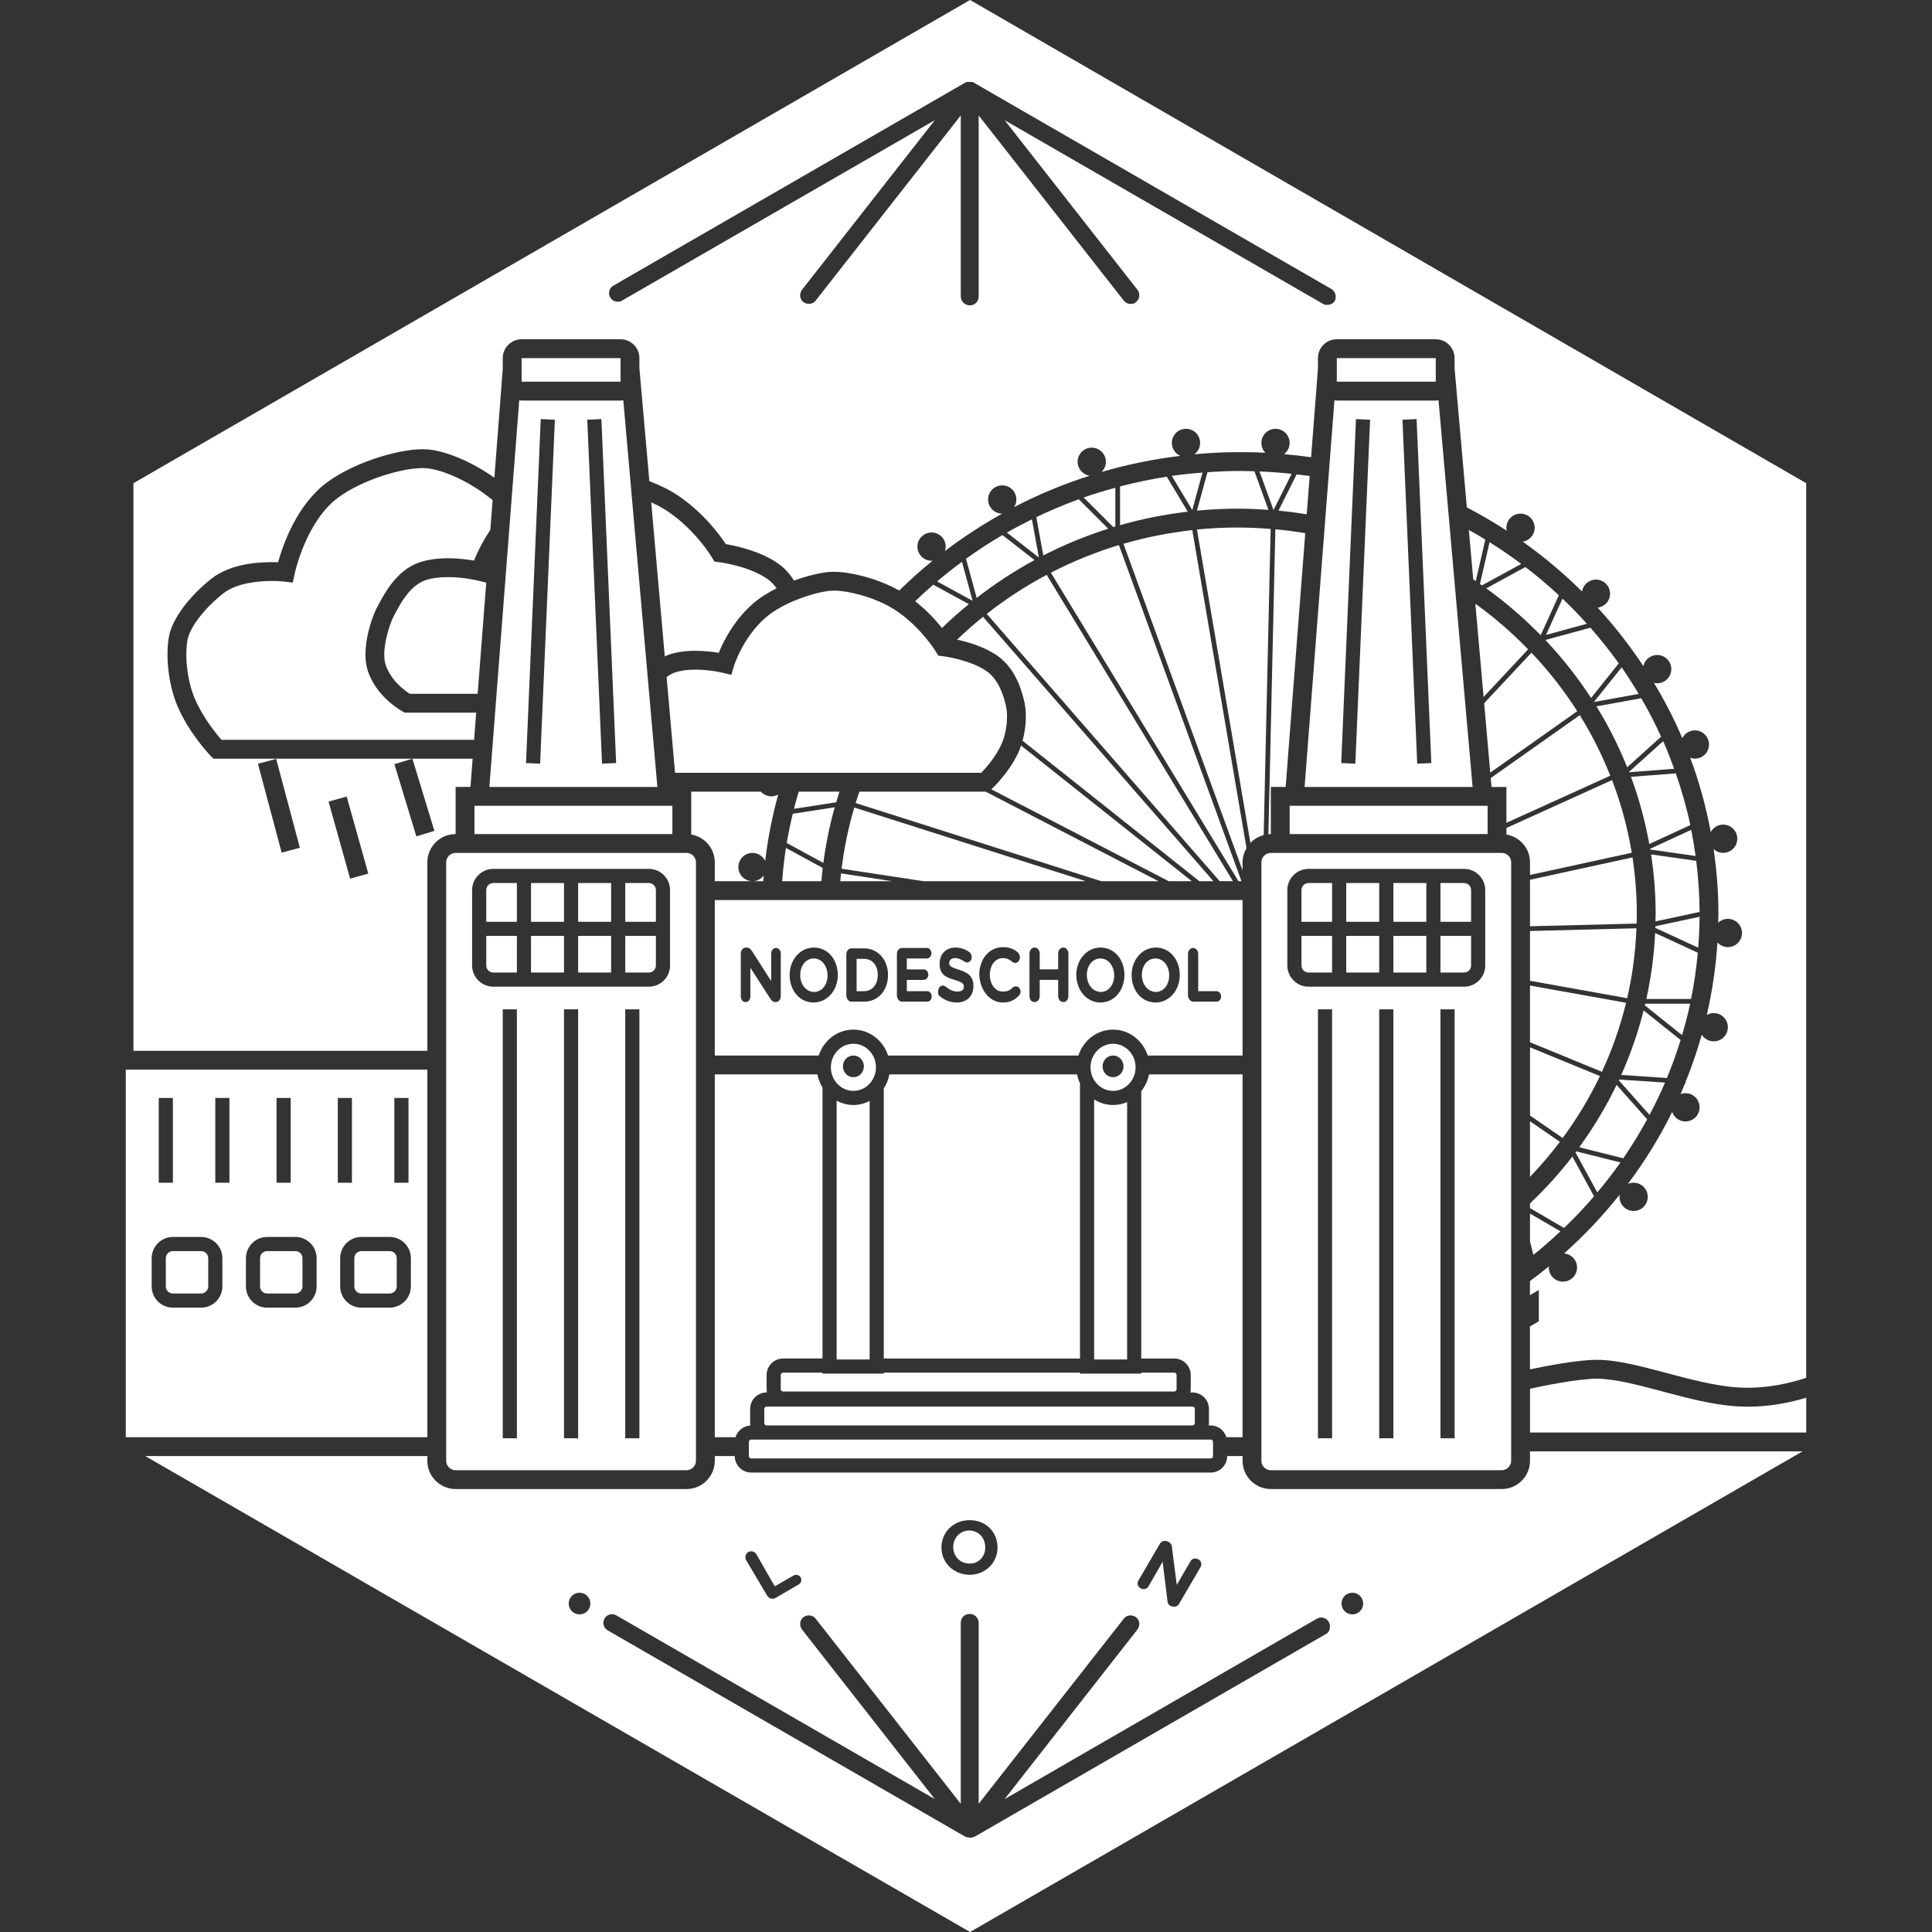 <?xml version="1.0" encoding="utf-8"?>
<!-- Generator: Adobe Illustrator 17.0.0, SVG Export Plug-In . SVG Version: 6.00 Build 0)  -->
<!DOCTYPE svg PUBLIC "-//W3C//DTD SVG 1.1//EN" "http://www.w3.org/Graphics/SVG/1.1/DTD/svg11.dtd">
<svg version="1.1" id="Layer_1" xmlns="http://www.w3.org/2000/svg" xmlns:xlink="http://www.w3.org/1999/xlink" x="0px" y="0px"
	 width="200px" height="200px" viewBox="0 0 200 200" enable-background="new 0 0 200 200" xml:space="preserve">
<rect x="0" y="0" width="200" height="200" fill="#333333" stroke="none"/>
<g>
	<g>
		<path fill="#FFFFFF" d="M165.016,123.843l-2.243-4.113c-1.332,1.725-2.803,3.342-4.387,4.848v0.485l3.526,2.058
			C163,126.076,164.036,124.983,165.016,123.843z"/>
		<path fill="#FFFFFF" d="M166.696,80.3c-0.868-2.186-1.923-4.283-3.156-6.265l-9.219,6.508l0.081,0.921h1.544v3.71L166.696,80.3z"
			/>
		<path fill="#FFFFFF" d="M161.536,127.466l-3.151-1.838v2.877l0.35,1.401C159.704,129.13,160.635,128.312,161.536,127.466z"/>
		<path fill="#FFFFFF" d="M165.624,111.394l-7.238-2.975v7.062l3.383,2.326C163.248,115.798,164.542,113.654,165.624,111.394z"/>
		<path fill="#FFFFFF" d="M131.835,52.798l1.874-3.748c-1.098-0.119-2.207-0.201-3.326-0.246L131.835,52.798z"/>
		<path fill="#FFFFFF" d="M158.385,121.829c1.102-1.149,2.135-2.36,3.094-3.628l-3.094-2.127V121.829z"/>
		<path fill="#FFFFFF" d="M132.35,52.86c0.985,0.093,1.958,0.223,2.922,0.379l0.306-3.961c-0.448-0.066-0.902-0.113-1.355-0.167
			L132.35,52.86z"/>
		<path fill="#FFFFFF" d="M153.203,60.455c0.068,0.047,0.137,0.094,0.205,0.142l4.071-2.221c-1.058-0.792-2.152-1.541-3.279-2.246
			L153.203,60.455z"/>
		<path fill="#FFFFFF" d="M128.386,48.754c-1.141,0-2.269,0.053-3.39,0.129l-1.085,3.977c1.391-0.131,2.799-0.203,4.225-0.203
			c1.069,0,2.125,0.051,3.175,0.125l-1.452-3.993C129.368,48.776,128.88,48.754,128.386,48.754z"/>
		<path fill="#FFFFFF" d="M153.858,60.907c2.022,1.456,3.902,3.083,5.633,4.851l1.88-4.135c-1.105-1.028-2.261-2.004-3.464-2.925
			L153.858,60.907z"/>
		<path fill="#FFFFFF" d="M160.042,65.726l4.231-1.154c-0.808-0.897-1.647-1.767-2.524-2.6L160.042,65.726z"/>
		<path fill="#FFFFFF" d="M152.507,59.975c0.089,0.059,0.175,0.122,0.263,0.182l0.991-4.299c-0.561-0.343-1.129-0.673-1.706-0.994
			L152.507,59.975z"/>
		<path fill="#FFFFFF" d="M153.638,72.8l0.633,7.18l9.006-6.357c-1.383-2.164-2.972-4.192-4.743-6.057L153.638,72.8z"/>
		<path fill="#FFFFFF" d="M153.58,72.147l4.612-4.93c-1.675-1.722-3.499-3.307-5.463-4.721L153.58,72.147z"/>
		<path fill="#FFFFFF" d="M127.635,91.219l-19.284-31.712c-2.197,1.166-4.271,2.523-6.203,4.042l24.112,27.669H127.635z"/>
		<path fill="#FFFFFF" d="M94.735,62.239c1.204,0.946,2.136,1.965,2.781,2.77c0.887-0.863,1.817-1.684,2.778-2.47l-3.685-2.01
			C95.969,61.084,95.343,61.652,94.735,62.239z"/>
		<path fill="#FFFFFF" d="M99.078,66.215c1.152,0.253,2.874,0.754,4.194,1.684c2.031,1.431,2.602,4.012,2.789,4.86
			c0.211,0.951,0.2,2.449-0.205,3.921l18.299,14.539h1.456l-23.849-27.367C100.833,64.602,99.937,65.39,99.078,66.215z"/>
		<path fill="#FFFFFF" d="M97.012,60.192l3.67,2.002l-1.101-4.038C98.699,58.806,97.844,59.486,97.012,60.192z"/>
		<path fill="#FFFFFF" d="M108.786,59.285l19.419,31.935h0.313l-12.69-34.796C113.374,57.167,111.021,58.132,108.786,59.285z"/>
		<path fill="#FFFFFF" d="M116.3,56.292L128.63,90.1v-0.832c0-0.537,0.156-1.034,0.409-1.467l-5.613-32.924
			C120.98,55.148,118.599,55.624,116.3,56.292z"/>
		<path fill="#FFFFFF" d="M104.231,55.133l3.312,2.576l-0.718-3.95C105.945,54.192,105.079,54.648,104.231,55.133z"/>
		<path fill="#FFFFFF" d="M132.024,54.792l-0.718,31.574c0.084-0.007,0.165-0.025,0.25-0.025v-4.878h1.535l2.029-26.27
			C134.1,55.024,133.069,54.887,132.024,54.792z"/>
		<path fill="#FFFFFF" d="M168.33,103.809l-9.945-1.785v5.868l7.445,3.06C166.886,108.675,167.727,106.287,168.33,103.809z"/>
		<path fill="#FFFFFF" d="M130.816,86.448l0.72-31.692c-1.123-0.089-2.255-0.147-3.401-0.147c-1.426,0-2.836,0.071-4.225,0.208
			l5.53,32.44C129.809,86.869,130.283,86.588,130.816,86.448z"/>
		<path fill="#FFFFFF" d="M169.403,96.097l-11.018,0.279v5.153l10.059,1.805C168.983,100.991,169.31,98.573,169.403,96.097z"/>
		<path fill="#FFFFFF" d="M115.947,50.356v4.009c2.266-0.647,4.607-1.117,7.01-1.396l-2.174-3.622
			C119.141,49.603,117.528,49.943,115.947,50.356z"/>
		<path fill="#FFFFFF" d="M123.423,52.799l1.058-3.878c-1.069,0.084-2.131,0.192-3.178,0.344L123.423,52.799z"/>
		<path fill="#FFFFFF" d="M169.442,94.621c0-1.991-0.156-3.948-0.447-5.862l-10.609,2.312v4.816l11.031-0.279
			C169.424,95.279,169.442,94.952,169.442,94.621z"/>
		<path fill="#FFFFFF" d="M158.385,89.268v1.305l10.532-2.295c-0.429-2.6-1.116-5.117-2.037-7.525l-10.935,4.957v0.681
			C157.328,86.624,158.385,87.821,158.385,89.268z"/>
		<path fill="#FFFFFF" d="M107.28,53.534L108,57.498c2.142-1.098,4.389-2.025,6.724-2.765l-3.049-3.048
			C110.172,52.23,108.707,52.849,107.28,53.534z"/>
		<path fill="#FFFFFF" d="M115.244,54.562c0.071-0.022,0.143-0.04,0.214-0.061v-4.01c-1.108,0.302-2.204,0.632-3.277,1.009
			L115.244,54.562z"/>
		<path fill="#FFFFFF" d="M100.001,57.842l1.105,4.052c1.875-1.46,3.876-2.772,5.988-3.918l-3.326-2.586
			C102.47,56.15,101.214,56.969,100.001,57.842z"/>
		<path fill="#FFFFFF" d="M174.967,103.903h-4.654c-0.013,0.057-0.027,0.114-0.041,0.171l3.854,3.084
			C174.442,106.087,174.731,105.005,174.967,103.903z"/>
		<path fill="#FFFFFF" d="M173.976,107.664l-3.83-3.064c-0.582,2.307-1.359,4.539-2.318,6.679l4.728,0.315
			C173.089,110.311,173.564,109.001,173.976,107.664z"/>
		<path fill="#FFFFFF" d="M172.361,112.071l-4.754-0.317c-0.012,0.025-0.023,0.049-0.035,0.074l3.186,3.583
			C171.336,114.322,171.874,113.209,172.361,112.071z"/>
		<path fill="#FFFFFF" d="M80.564,82.245c-0.212,0.12-0.454,0.194-0.716,0.194c-0.432,0-0.816-0.19-1.083-0.488h-7.209v4.439
			c1.381,0.234,2.439,1.431,2.439,2.878v1.951h3.902c-0.808,0-1.463-0.655-1.463-1.463c0-0.808,0.655-1.463,1.463-1.463
			c0.58,0,1.076,0.34,1.313,0.829C79.491,86.774,79.944,84.477,80.564,82.245z"/>
		<path fill="#FFFFFF" d="M77.898,91.219h1.114c0.014-0.194,0.029-0.388,0.046-0.581C78.791,90.989,78.373,91.219,77.898,91.219z"/>
		<path fill="#FFFFFF" d="M175.939,94.902l-4.58,0.981c-0.002,0.057-0.002,0.114-0.004,0.171l4.441,2.049
			C175.878,97.046,175.932,95.98,175.939,94.902z"/>
		<path fill="#FFFFFF" d="M100.419,0L13.812,50.023v58.757h30.427V89.268c0-1.614,1.313-2.927,2.927-2.927v-4.878h1.536l0.226-2.926
			H22.087L21.8,78.241c-0.091-0.093-2.232-2.318-3.448-5.199c-1.018-2.411-1.197-5.452-0.849-7.21
			c0.353-1.782,2.078-4.11,4.393-5.931c1.794-1.412,4.377-1.709,6.228-1.709c0.245,0,0.469,0.005,0.666,0.013
			c0.492-1.78,1.929-5.95,5.047-8.257c3.088-2.286,8.074-3.635,10.451-3.425c1.766,0.151,4.431,1.182,6.888,2.935l0.869-11.251
			v-1.135c0-1.076,0.876-1.951,1.951-1.951h10.244c1.076,0,1.951,0.876,1.951,1.951v1.044l1.03,11.693
			c1.045,0.398,2.075,0.89,2.972,1.492c2.628,1.766,4.332,4.098,4.948,5.027c1.047,0.177,3.616,0.724,5.45,2.034
			c0.683,0.488,1.2,1.103,1.612,1.742c1.415-0.521,2.77-0.829,3.668-0.898c1.656-0.127,4.783,0.553,7.215,1.927
			c1.103-1.084,2.258-2.117,3.463-3.096c-0.039,0.003-0.076,0.012-0.115,0.012c-0.808,0-1.463-0.655-1.463-1.463
			c0-0.808,0.655-1.463,1.463-1.463c0.808,0,1.463,0.655,1.463,1.463c0,0.163-0.033,0.316-0.082,0.462
			c1.874-1.425,3.855-2.721,5.932-3.877c-0.807-0.002-1.46-0.656-1.46-1.463c0-0.808,0.655-1.463,1.463-1.463
			c0.808,0,1.463,0.655,1.463,1.463c0,0.291-0.087,0.56-0.234,0.788c2.484-1.293,5.099-2.377,7.814-3.25
			c-0.701-0.109-1.239-0.709-1.239-1.441c0-0.808,0.655-1.463,1.463-1.463c0.808,0,1.463,0.655,1.463,1.463
			c0,0.416-0.175,0.789-0.453,1.055c2.633-0.772,5.359-1.33,8.156-1.669c-0.514-0.227-0.874-0.74-0.874-1.338
			c0-0.808,0.655-1.463,1.463-1.463c0.808,0,1.463,0.655,1.463,1.463c0,0.483-0.237,0.907-0.597,1.174
			c1.562-0.144,3.143-0.224,4.744-0.224c0.875,0,1.744,0.024,2.608,0.067c-0.255-0.263-0.414-0.621-0.414-1.016
			c0-0.808,0.655-1.463,1.463-1.463c0.808,0,1.463,0.655,1.463,1.463c0,0.474-0.229,0.892-0.579,1.159
			c0.941,0.083,1.876,0.186,2.801,0.319l0.706-9.144v-1.115c0-1.076,0.875-1.951,1.95-1.951h10.244c1.076,0,1.951,0.876,1.951,1.951
			v1.049l1.27,14.403c1.419,0.741,2.797,1.545,4.128,2.412c-0.021-0.098-0.032-0.199-0.032-0.303c0-0.808,0.655-1.463,1.463-1.463
			c0.808,0,1.463,0.655,1.463,1.463c0,0.729-0.535,1.329-1.233,1.44c2.189,1.554,4.24,3.278,6.135,5.151
			c0.114-0.695,0.713-1.226,1.439-1.226c0.808,0,1.463,0.655,1.463,1.463c0,0.745-0.559,1.354-1.28,1.445
			c1.736,1.888,3.316,3.911,4.73,6.047c0.144-0.658,0.728-1.15,1.428-1.15c0.808,0,1.463,0.655,1.463,1.463
			c0,0.808-0.655,1.463-1.463,1.463c-0.115,0-0.226-0.017-0.333-0.042c1.104,1.836,2.089,3.745,2.936,5.724
			c0.242-0.475,0.73-0.804,1.3-0.804c0.808,0,1.463,0.655,1.463,1.463c0,0.808-0.655,1.463-1.463,1.463
			c-0.17,0-0.331-0.035-0.482-0.088c0.924,2.476,1.633,5.048,2.125,7.692c0.247-0.459,0.726-0.775,1.284-0.775
			c0.808,0,1.463,0.655,1.463,1.463c0,0.808-0.655,1.463-1.463,1.463c-0.382,0-0.726-0.15-0.987-0.389
			c0.321,2.196,0.498,4.437,0.498,6.718c0,0.302-0.018,0.6-0.024,0.901c0.262-0.246,0.612-0.4,1-0.4
			c0.808,0,1.463,0.655,1.463,1.463c0,0.808-0.655,1.463-1.463,1.463c-0.429,0-0.812-0.188-1.079-0.483
			c-0.162,2.563-0.537,5.069-1.103,7.508c0.213-0.121,0.456-0.196,0.719-0.196c0.808,0,1.463,0.655,1.463,1.463
			c0,0.808-0.655,1.463-1.463,1.463c-0.524,0-0.98-0.277-1.238-0.691c-0.473,1.685-1.041,3.33-1.695,4.936l-0.011,0.161
			l-0.054-0.004c-0.145,0.353-0.282,0.71-0.436,1.058c0.158-0.059,0.328-0.095,0.506-0.095c0.808,0,1.463,0.655,1.463,1.463
			c0,0.808-0.655,1.463-1.463,1.463c-0.638,0-1.174-0.41-1.375-0.979c-1.295,2.624-2.836,5.113-4.584,7.448
			c0.182-0.081,0.381-0.128,0.593-0.128c0.808,0,1.463,0.655,1.463,1.463c0,0.808-0.655,1.463-1.463,1.463
			c-0.808,0-1.463-0.655-1.463-1.463c0-0.08,0.011-0.157,0.024-0.234c-1.739,2.189-3.667,4.231-5.764,6.099
			c0.754,0.059,1.35,0.682,1.35,1.452c0,0.808-0.655,1.463-1.463,1.463c-0.808,0-1.463-0.655-1.463-1.463
			c0-0.042,0.009-0.081,0.012-0.122c-0.641,0.525-1.295,1.035-1.963,1.529v1.458l0.918-0.542v3.249l-0.918,0.528v4.444
			c1.636-0.346,4.944-0.99,6.914-0.99c2.091,0,4.592,0.664,7.241,1.37c2.508,0.668,5.103,1.357,7.434,1.496
			c2.898,0.166,5.472-0.487,7.006-1.006v-92.61L100.419,0z M42.693,78.539l2.275,7.476l-1.866,0.568l-2.275-7.476L42.693,78.539z
			 M35.891,82.456l2.233,7.977l-1.879,0.526l-2.233-7.977L35.891,82.456z M28.589,78.562l2.454,9.202l-1.885,0.503l-2.454-9.202
			L28.589,78.562z M138.19,31.122c-0.146,0.293-0.488,0.439-0.78,0.439c-0.146,0-0.293,0-0.439-0.098l-32.976-19.024L117.751,30
			c0.293,0.39,0.244,0.976-0.146,1.268c-0.146,0.146-0.341,0.195-0.537,0.195c-0.293,0-0.537-0.098-0.732-0.342l-15.024-19.171
			v18.732c0,0.537-0.39,0.927-0.927,0.927c-0.537,0-0.927-0.439-0.927-0.927V11.951L84.434,31.122
			c-0.293,0.39-0.878,0.439-1.268,0.146c-0.39-0.293-0.439-0.878-0.146-1.268l13.756-17.561l-32.39,18.683
			c-0.39,0.244-0.976,0.098-1.22-0.341c-0.244-0.439-0.098-0.976,0.342-1.22L99.946,8.537c0.049,0,0.098-0.049,0.146-0.049h0.195
			h0.049c0.049,0,0.049,0,0.049,0h0.146h0.049h0.049c0.049,0,0.098,0,0.146,0.049L137.8,29.902
			C138.239,30.146,138.385,30.732,138.19,31.122z"/>
		<path fill="#FFFFFF" d="M175.754,98.623l-4.414-2.037c-0.111,2.331-0.422,4.611-0.912,6.828h4.631
			C175.378,101.844,175.608,100.246,175.754,98.623z"/>
		<path fill="#FFFFFF" d="M175.592,89.116l-4.671-0.667c0.308,2.015,0.472,4.076,0.472,6.173c0,0.255-0.015,0.507-0.02,0.761
			l4.568-0.979C175.932,92.614,175.808,90.851,175.592,89.116z"/>
		<path fill="#FFFFFF" d="M81.444,87.266l3.789,2.067c0.256-1.966,0.65-3.89,1.177-5.762l-4.342,0.668
			C81.828,85.237,81.616,86.245,81.444,87.266z"/>
		<path fill="#FFFFFF" d="M88.964,81.951c-0.135,0.391-0.268,0.783-0.39,1.179l25.424,8.089h5.922l-17.889-9.268H88.964z"/>
		<path fill="#FFFFFF" d="M170.824,87.867c0.004,0.026,0.01,0.051,0.014,0.077l4.687,0.669c-0.124-0.911-0.272-1.815-0.451-2.708
			L170.824,87.867z"/>
		<path fill="#FFFFFF" d="M102.64,81.693l-0.017,0.016l18.357,9.511h2.392l-17.669-14.039c-0.094,0.275-0.198,0.548-0.323,0.812
			C104.411,80.047,102.711,81.627,102.64,81.693z"/>
		<path fill="#FFFFFF" d="M87.122,89.932l8.46,1.287h16.808l-23.954-7.622C87.828,85.648,87.385,87.763,87.122,89.932z"/>
		<path fill="#FFFFFF" d="M158.385,151.219c0,1.614-1.312,2.926-2.926,2.926h-23.902c-1.614,0-2.926-1.312-2.926-2.926v-0.489
			h-1.594v0.001c0,0.941-0.766,1.707-1.707,1.707H77.768c-0.941,0-1.707-0.766-1.707-1.707v-0.001h-2.065v0.489
			c0,1.614-1.313,2.926-2.927,2.926H47.166c-1.614,0-2.927-1.312-2.927-2.926v-0.489H15.038L100.419,200l86.18-49.757h-28.214
			V151.219z M117.868,163.579l2.195-3.756c0.146-0.293,0.537-0.39,0.829-0.244l0.098,0.049c0.244,0.146,0.341,0.341,0.341,0.634
			l0.488,3.805l1.415-2.439c0.146-0.293,0.537-0.39,0.829-0.195c0.293,0.146,0.39,0.537,0.195,0.829l-2.195,3.756
			c-0.146,0.293-0.537,0.39-0.829,0.244h-0.049c-0.244-0.146-0.342-0.341-0.342-0.634l-0.488-3.951l-1.463,2.537
			c-0.146,0.293-0.537,0.39-0.829,0.195C117.77,164.262,117.673,163.872,117.868,163.579z M100.385,157.366
			c1.707,0,2.878,1.268,2.878,2.829c0,1.561-1.219,2.829-2.927,2.829c-1.659-0.049-2.878-1.268-2.878-2.829
			C97.459,158.634,98.678,157.366,100.385,157.366z M77.472,160.654c0.293-0.146,0.634-0.049,0.829,0.244l1.902,3.317l1.951-1.122
			c0.244-0.146,0.585-0.049,0.732,0.195c0.146,0.244,0.049,0.585-0.195,0.732l-2.439,1.415c-0.293,0.146-0.634,0.049-0.829-0.244
			l-2.195-3.707C77.082,161.191,77.179,160.85,77.472,160.654z M59.995,167.122c-0.62,0-1.122-0.502-1.122-1.122
			c0-0.62,0.502-1.122,1.122-1.122s1.122,0.502,1.122,1.122C61.117,166.62,60.615,167.122,59.995,167.122z M137.312,169.122
			l-36.439,21.024h-0.049c-0.049,0-0.049,0.049-0.098,0.049h-0.049h-0.049c-0.049,0.049-0.098,0.049-0.195,0.049
			c-0.049,0-0.146-0.049-0.195-0.049h-0.049h-0.049h-0.049c-0.049,0-0.049-0.049-0.098-0.049h-0.049l-37.024-21.366
			c-0.439-0.244-0.585-0.78-0.341-1.22c0.244-0.439,0.78-0.585,1.22-0.341l32.976,19.024L83.02,168.683
			c-0.293-0.39-0.244-0.976,0.146-1.268c0.39-0.293,0.976-0.244,1.268,0.146l15.024,19.171V168c0-0.537,0.39-0.927,0.927-0.927
			c0.537,0,0.927,0.439,0.927,0.927v18.732l15.024-19.171c0.293-0.39,0.878-0.439,1.268-0.146c0.39,0.293,0.439,0.878,0.146,1.268
			l-13.756,17.561l32.341-18.683c0.39-0.244,0.976-0.098,1.22,0.342C137.8,168.341,137.654,168.927,137.312,169.122z
			 M139.995,167.122c-0.62,0-1.122-0.502-1.122-1.122c0-0.62,0.502-1.122,1.122-1.122c0.62,0,1.122,0.502,1.122,1.122
			C141.117,166.62,140.615,167.122,139.995,167.122z"/>
		<path fill="#FFFFFF" d="M179.859,145.588c-2.527-0.151-5.219-0.867-7.821-1.56c-2.521-0.671-4.902-1.305-6.738-1.305
			c-1.947,0-5.56,0.742-6.914,1.036v4.533h28.595v-3.603c-1.506,0.462-3.622,0.93-6.034,0.93
			C180.589,145.62,180.227,145.61,179.859,145.588z"/>
		<path fill="#FFFFFF" d="M80.969,91.219h4.063c0.038-0.458,0.08-0.914,0.133-1.368l-3.809-2.077
			C81.18,88.909,81.058,90.06,80.969,91.219z"/>
		<path fill="#FFFFFF" d="M86.989,91.219h5.35l-5.281-0.804C87.029,90.682,87.012,90.952,86.989,91.219z"/>
		<path fill="#FFFFFF" d="M170.514,115.871l-3.166-3.561c-1.093,2.27-2.39,4.428-3.866,6.456l4.559,1.14
			C168.935,118.606,169.758,117.259,170.514,115.871z"/>
		<path fill="#FFFFFF" d="M100.337,161.854c0.976,0.049,1.659-0.732,1.659-1.659c0-0.976-0.683-1.756-1.659-1.756
			s-1.659,0.78-1.659,1.707C98.678,161.073,99.361,161.854,100.337,161.854z"/>
		<path fill="#FFFFFF" d="M167.748,120.336l-4.578-1.145c-0.026,0.035-0.052,0.071-0.078,0.106l2.259,4.141
			C166.192,122.437,166.995,121.405,167.748,120.336z"/>
		<path fill="#FFFFFF" d="M86.897,81.951h-4.213c-0.175,0.588-0.342,1.179-0.493,1.776l4.371-0.673
			C86.672,82.686,86.778,82.316,86.897,81.951z"/>
		<path fill="#FFFFFF" d="M168.639,79.904c0.005,0.012,0.01,0.025,0.015,0.037l4.653-0.358c-0.349-0.967-0.72-1.924-1.134-2.86
			L168.639,79.904z"/>
		<path fill="#FFFFFF" d="M165.265,73.122c1.234,1.999,2.296,4.107,3.179,6.303l3.514-3.162c-0.62-1.364-1.307-2.693-2.057-3.984
			L165.265,73.122z"/>
		<path fill="#FFFFFF" d="M168.836,80.416c0.832,2.237,1.465,4.563,1.897,6.956l4.25-1.962c-0.388-1.827-0.901-3.609-1.507-5.351
			L168.836,80.416z"/>
		<path fill="#FFFFFF" d="M164.998,72.674l4.636-0.843c-0.558-0.935-1.139-1.856-1.762-2.749L164.998,72.674z"/>
		<path fill="#FFFFFF" d="M159.973,66.25c1.758,1.855,3.34,3.866,4.735,6.005l2.866-3.583c-0.914-1.28-1.896-2.511-2.937-3.694
			L159.973,66.25z"/>
		<path fill="#FFFFFF" d="M43.76,48.454c-2.233,0-6.288,1.231-8.763,3.063c-3.344,2.476-4.492,7.862-4.503,7.916l-0.181,0.875
			l-0.889-0.103c-0.005-0.001-0.53-0.061-1.299-0.061c-1.263,0-3.594,0.168-5.021,1.29c-1.91,1.503-3.425,3.467-3.685,4.777
			c-0.284,1.431-0.124,4.045,0.732,6.072c0.836,1.98,2.203,3.648,2.78,4.302h26.149l0.217-2.809h-7.384l-0.215-0.115
			c-0.115-0.061-2.816-1.53-3.665-4.356c-0.637-2.126,0.385-5.33,1.074-6.574l0.138-0.254c0.605-1.122,1.864-3.457,4.125-4.242
			c0.849-0.295,1.86-0.444,3.005-0.444c1.059,0,2.035,0.127,2.699,0.242c0.297-0.756,0.839-1.929,1.684-3.165l0.239-3.091
			c-2.387-1.976-5.2-3.164-6.875-3.307C44.008,48.459,43.888,48.454,43.76,48.454z"/>
		<path fill="#FFFFFF" d="M46.373,59.742c-0.927,0-1.722,0.113-2.365,0.336c-1.544,0.537-2.523,2.35-3.047,3.325l-0.149,0.274
			c-0.535,0.966-1.342,3.631-0.911,5.068c0.499,1.662,1.993,2.741,2.524,3.081h7.022l0.889-11.507l-0.862-0.215
			C49.458,60.1,48.006,59.742,46.373,59.742z"/>
		<path fill="#FFFFFF" d="M79.457,59.951c-1.905-1.361-4.99-1.752-5.021-1.756l-0.476-0.058l-0.245-0.414
			c-0.017-0.028-1.706-2.849-4.611-4.801c-0.508-0.341-1.087-0.646-1.691-0.919l1.406,15.952c0.134-0.061,0.262-0.131,0.405-0.18
			c0.782-0.268,1.713-0.404,2.767-0.404c0.938,0,1.806,0.107,2.414,0.208c0.474-1.168,1.543-3.323,3.507-5.062
			c0.711-0.63,1.579-1.165,2.485-1.621C80.136,60.539,79.828,60.215,79.457,59.951z"/>
		<path fill="#FFFFFF" d="M92.7,63.169c-2.011-1.333-5.169-2.134-6.679-2.017c-1.623,0.124-4.983,1.201-6.815,2.823
			c-2.351,2.082-3.224,4.967-3.232,4.996l-0.264,0.893l-0.906-0.221c-0.013-0.003-1.332-0.323-2.812-0.323
			c-0.838,0-1.556,0.101-2.135,0.299c-0.309,0.106-0.589,0.274-0.849,0.473L69.881,80h31.696c0.463-0.479,1.439-1.571,2.038-2.839
			c0.707-1.498,0.708-3.236,0.542-3.98c-0.147-0.667-0.595-2.692-2.008-3.687c-1.714-1.207-4.52-1.563-4.549-1.566l-0.472-0.058
			l-0.247-0.409C96.866,67.435,95.333,64.913,92.7,63.169z"/>
		<path fill="#FFFFFF" d="M44.239,110.731H13.02v38.05h31.219V110.731z M40.824,113.658h1.464v8.781h-1.464V113.658z
			 M28.629,113.658h1.464v8.781h-1.464V113.658z M16.434,113.658h1.464v8.781h-1.464V113.658z M23.02,133.171
			c0,1.211-0.985,2.196-2.195,2.196h-2.927c-1.21,0-2.196-0.985-2.196-2.196v-2.926c0-1.211,0.985-2.196,2.196-2.196h2.927
			c1.21,0,2.195,0.985,2.195,2.196V133.171z M23.751,122.439h-1.464v-8.781h1.464V122.439z M32.776,133.171
			c0,1.211-0.985,2.196-2.196,2.196h-2.927c-1.21,0-2.195-0.985-2.195-2.196v-2.926c0-1.211,0.985-2.196,2.195-2.196h2.927
			c1.21,0,2.196,0.985,2.196,2.196V133.171z M34.97,113.658h1.464v8.781H34.97V113.658z M42.532,133.171
			c0,1.211-0.985,2.196-2.196,2.196H37.41c-1.21,0-2.195-0.985-2.195-2.196v-2.926c0-1.211,0.985-2.196,2.195-2.196h2.927
			c1.21,0,2.196,0.985,2.196,2.196V133.171z"/>
		<path fill="#FFFFFF" d="M40.337,129.513H37.41c-0.403,0-0.731,0.329-0.731,0.732v2.926c0,0.403,0.328,0.732,0.731,0.732h2.927
			c0.404,0,0.732-0.329,0.732-0.732v-2.926C41.068,129.841,40.74,129.513,40.337,129.513z"/>
		<path fill="#FFFFFF" d="M30.58,129.513h-2.927c-0.403,0-0.731,0.329-0.731,0.732v2.926c0,0.403,0.328,0.732,0.731,0.732h2.927
			c0.404,0,0.732-0.329,0.732-0.732v-2.926C31.312,129.841,30.984,129.513,30.58,129.513z"/>
		<path fill="#FFFFFF" d="M20.825,129.513h-2.927c-0.404,0-0.732,0.329-0.732,0.732v2.926c0,0.403,0.328,0.732,0.732,0.732h2.927
			c0.403,0,0.731-0.329,0.731-0.732v-2.926C21.556,129.841,21.228,129.513,20.825,129.513z"/>
		<path fill="#FFFFFF" d="M46.19,89.268v21.463v38.05v2.439c0,0.538,0.438,0.976,0.976,0.976h23.903
			c0.538,0,0.976-0.438,0.976-0.976v-0.489V91.219v-1.951c0-0.538-0.438-0.976-0.976-0.976H47.166
			C46.628,88.293,46.19,88.73,46.19,89.268z M53.508,148.892h-1.464v-44.404h1.464V148.892z M59.849,148.892h-1.464v-44.404h1.464
			V148.892z M66.19,148.892h-1.464v-44.404h1.464V148.892z M48.873,92.142c0-1.21,0.985-2.196,2.196-2.196h16.098
			c1.21,0,2.195,0.985,2.195,2.196v7.804c0,1.21-0.985,2.195-2.195,2.195H51.068c-1.21,0-2.196-0.985-2.196-2.195V92.142z"/>
		<path fill="#FFFFFF" d="M51.068,100.678h2.439v-3.791h-3.171v3.06C50.337,100.35,50.665,100.678,51.068,100.678z"/>
		<rect x="54.971" y="96.886" fill="#FFFFFF" width="3.414" height="3.791"/>
		<rect x="59.849" y="96.886" fill="#FFFFFF" width="3.414" height="3.791"/>
		<path fill="#FFFFFF" d="M67.897,99.946v-3.06h-3.17v3.791h2.439C67.569,100.678,67.897,100.35,67.897,99.946z"/>
		<path fill="#FFFFFF" d="M53.507,91.41h-2.439c-0.404,0-0.732,0.328-0.732,0.732v3.281h3.171V91.41z"/>
		<rect x="54.971" y="91.41" fill="#FFFFFF" width="3.414" height="4.013"/>
		<path fill="#FFFFFF" d="M67.897,92.142c0-0.404-0.328-0.732-0.731-0.732h-2.439v4.013h3.17V92.142z"/>
		<rect x="59.849" y="91.41" fill="#FFFFFF" width="3.414" height="4.013"/>
		<rect x="49.117" y="83.414" fill="#FFFFFF" width="20.488" height="2.927"/>
		<path fill="#FFFFFF" d="M53.751,41.439l-3.092,40.025h17.393l-3.528-40.029c-0.094,0.014-0.187,0.029-0.285,0.029H53.995
			C53.912,41.463,53.832,41.449,53.751,41.439z M62.256,43.384l1.526,35.608l-1.462,0.063l-1.526-35.608L62.256,43.384z
			 M55.978,43.384l1.462,0.063l-1.526,35.608l-1.462-0.063L55.978,43.384z"/>
		<rect x="53.995" y="37.073" fill="#FFFFFF" width="10.244" height="2.439"/>
		<path fill="#FFFFFF" d="M89.453,99.261h-0.778v3.345h0.778c0.849,0,1.415-0.711,1.415-1.672
			C90.867,99.93,90.302,99.261,89.453,99.261z"/>
		<path fill="#FFFFFF" d="M77.679,147.57c-0.013-0.083-0.026-0.167-0.026-0.253v-1.464c0-0.941,0.766-1.707,1.707-1.707h0.035
			c-0.023-0.111-0.035-0.226-0.035-0.343v-1.464c0-0.941,0.766-1.707,1.707-1.707h4.078v-28.06
			c-0.252-0.407-0.435-0.862-0.527-1.352H73.995v37.561h2.144C76.343,148.106,76.948,147.609,77.679,147.57z"/>
		<path fill="#FFFFFF" d="M113.926,99.22c-0.849,0-1.415,0.753-1.415,1.714s0.601,1.714,1.415,1.756
			c0.849,0,1.415-0.753,1.415-1.714S114.739,99.22,113.926,99.22z"/>
		<path fill="#FFFFFF" d="M119.62,99.22c-0.849,0-1.415,0.753-1.415,1.714s0.601,1.714,1.415,1.756c0.849,0,1.415-0.753,1.415-1.714
			S120.433,99.22,119.62,99.22z"/>
		<path fill="#FFFFFF" d="M126.956,148.781h1.674v-37.561h-9.683c-0.121,0.653-0.41,1.238-0.805,1.732v27.681h3.414
			c0.941,0,1.708,0.766,1.708,1.707v1.464c0,0.118-0.012,0.232-0.035,0.343h0.213c0.941,0,1.708,0.766,1.708,1.707v1.464
			c0,0.084-0.013,0.164-0.025,0.244h0.204C126.1,147.561,126.745,148.078,126.956,148.781z"/>
		<path fill="#FFFFFF" d="M84.254,99.22c-0.849,0-1.415,0.753-1.415,1.714s0.566,1.714,1.415,1.756c0.849,0,1.415-0.753,1.415-1.714
			S85.067,99.22,84.254,99.22z"/>
		<path fill="#FFFFFF" d="M111.8,112.147c-0.135-0.293-0.241-0.6-0.302-0.927H92.069c-0.098,0.53-0.297,1.023-0.581,1.453v27.96
			H111.8V112.147z"/>
		<path fill="#FFFFFF" d="M128.63,93.171H73.995v16.099h10.761c0.501-1.553,1.911-2.684,3.589-2.684
			c1.677,0,3.087,1.131,3.588,2.684h19.701c0.501-1.553,1.912-2.684,3.589-2.684c1.677,0,3.087,1.131,3.588,2.684h9.819V93.171z
			 M80.824,103.108c0,0.376-0.248,0.627-0.531,0.627h-0.035c-0.248,0-0.389-0.167-0.53-0.376l-2.051-3.178v2.969
			c0,0.334-0.212,0.585-0.495,0.585c-0.283,0-0.495-0.251-0.495-0.627v-4.39c0-0.376,0.248-0.627,0.531-0.627h0.106
			c0.248,0,0.389,0.167,0.53,0.376l1.981,3.094v-2.843c0-0.335,0.212-0.585,0.495-0.585c0.283,0,0.495,0.251,0.495,0.585V103.108z
			 M84.219,103.777c-1.45,0-2.476-1.254-2.476-2.843c0-1.547,1.061-2.843,2.511-2.843c1.45,0,2.476,1.254,2.476,2.843
			C86.73,102.481,85.669,103.777,84.219,103.777z M89.453,103.693h-1.309c-0.283,0-0.495-0.251-0.531-0.627v-4.265
			c0-0.376,0.248-0.627,0.531-0.627h1.309c1.45,0,2.476,1.213,2.476,2.76S90.938,103.693,89.453,103.693z M95.995,103.693h-2.617
			c-0.283,0-0.495-0.251-0.53-0.627V98.76c0-0.376,0.248-0.627,0.53-0.627h2.582c0.248,0,0.46,0.251,0.46,0.544
			c0,0.293-0.212,0.544-0.46,0.544h-2.087v1.129h1.768c0.248,0,0.46,0.251,0.46,0.544c0,0.293-0.212,0.543-0.46,0.543h-1.768v1.171
			h2.122c0.248,0,0.46,0.251,0.46,0.544C96.455,103.443,96.243,103.693,95.995,103.693z M99.037,103.777
			c-0.637,0-1.238-0.209-1.768-0.669c-0.106-0.084-0.212-0.251-0.141-0.544c0-0.293,0.212-0.544,0.495-0.544
			c0.106,0,0.212,0.084,0.283,0.125c0.354,0.293,0.743,0.502,1.202,0.502c0.424,0,0.672-0.167,0.672-0.502
			c0-0.335-0.177-0.46-0.955-0.711c-0.955-0.251-1.556-0.585-1.556-1.672c0-1.003,0.672-1.672,1.627-1.672
			c0.566,0,1.061,0.167,1.485,0.502c0.106,0.084,0.212,0.251,0.212,0.502c0,0.293-0.212,0.544-0.495,0.544
			c-0.071,0-0.177-0.042-0.248-0.084c-0.354-0.251-0.672-0.376-0.99-0.376c-0.389,0-0.601,0.251-0.601,0.502
			c0,0.334,0.212,0.46,1.026,0.711c0.955,0.293,1.485,0.711,1.485,1.672C100.77,103.15,100.063,103.777,99.037,103.777z
			 M105.474,103.066c-0.424,0.46-0.919,0.711-1.662,0.711c-1.344,0-2.369-1.254-2.44-2.885c0-1.547,0.99-2.843,2.44-2.843
			c0.707,0,1.167,0.209,1.556,0.544c0.106,0.125,0.212,0.293,0.212,0.502c0,0.335-0.212,0.585-0.495,0.585
			c-0.141,0-0.248-0.084-0.318-0.125c-0.283-0.251-0.601-0.376-0.955-0.376c-0.778,0-1.344,0.753-1.344,1.714
			c0,0.962,0.53,1.756,1.344,1.756c0.46,0,0.743-0.125,1.026-0.418c0.106-0.084,0.212-0.125,0.318-0.125
			c0.283,0,0.495,0.251,0.495,0.544C105.65,102.815,105.58,102.983,105.474,103.066z M110.602,103.108
			c0,0.376-0.248,0.627-0.53,0.627c-0.318,0-0.531-0.293-0.531-0.627v-1.673h-1.91v1.673c0,0.376-0.248,0.627-0.531,0.627
			c-0.318,0-0.53-0.251-0.53-0.627v-4.39c0-0.376,0.248-0.627,0.53-0.627c0.318,0,0.531,0.293,0.531,0.627v1.631h1.91v-1.631
			c0-0.376,0.248-0.627,0.531-0.627c0.318,0,0.53,0.293,0.53,0.627V103.108z M113.926,103.777c-1.45,0-2.476-1.254-2.511-2.843
			c0-1.547,1.061-2.843,2.511-2.843s2.476,1.254,2.476,2.843C116.402,102.481,115.376,103.777,113.926,103.777z M119.62,103.777
			c-1.45,0-2.476-1.254-2.476-2.843c0-1.547,1.061-2.843,2.511-2.843s2.476,1.254,2.476,2.843
			C122.131,102.481,121.07,103.777,119.62,103.777z M125.95,103.693h-2.405c-0.283,0-0.531-0.251-0.566-0.627V98.76
			c0-0.376,0.248-0.627,0.53-0.627c0.318,0,0.531,0.293,0.531,0.627v3.847h1.91c0.248,0,0.46,0.251,0.46,0.544
			C126.41,103.443,126.198,103.693,125.95,103.693z"/>
		<path fill="#FFFFFF" d="M77.768,150.975h47.561c0.134,0,0.243-0.11,0.243-0.243v-1.464c0-0.134-0.11-0.243-0.243-0.243h-1.887
			H79.361h-1.593c-0.134,0-0.244,0.11-0.244,0.243v1.464C77.524,150.866,77.633,150.975,77.768,150.975z"/>
		<path fill="#FFFFFF" d="M79.117,145.853v1.464c0,0.135,0.11,0.244,0.244,0.244h44.081c0.135,0,0.244-0.11,0.244-0.244v-1.464
			c0-0.134-0.11-0.243-0.244-0.243H79.361C79.227,145.61,79.117,145.72,79.117,145.853z"/>
		<path fill="#FFFFFF" d="M85.146,142.096h-4.078c-0.134,0-0.244,0.11-0.244,0.243v1.464c0,0.135,0.11,0.244,0.244,0.244h40.488
			c0.135,0,0.244-0.11,0.244-0.244v-1.464c0-0.134-0.11-0.243-0.244-0.243h-3.414v0.099H111.8v-0.099H91.488v0.099h-6.342V142.096z"
			/>
		<path fill="#FFFFFF" d="M86.61,113.939v26.793h3.414v-26.762c-0.509,0.261-1.074,0.421-1.68,0.421
			C87.717,114.39,87.132,114.217,86.61,113.939z"/>
		<path fill="#FFFFFF" d="M88.345,108.049c-1.287,0-2.333,1.094-2.333,2.439c0,1.345,1.047,2.439,2.333,2.439
			c1.286,0,2.333-1.094,2.333-2.439C90.678,109.143,89.631,108.049,88.345,108.049z M88.345,111.512
			c-0.599,0-1.085-0.502-1.085-1.122s0.486-1.122,1.085-1.122s1.085,0.502,1.085,1.122S88.944,111.512,88.345,111.512z"/>
		<path fill="#FFFFFF" d="M113.263,113.813v26.918h3.415V114.09c-0.449,0.192-0.94,0.301-1.455,0.301
			C114.504,114.39,113.837,114.172,113.263,113.813z"/>
		<path fill="#FFFFFF" d="M117.556,110.488c0-1.345-1.047-2.439-2.332-2.439c-1.287,0-2.333,1.094-2.333,2.439
			c0,1.345,1.047,2.439,2.333,2.439C116.509,112.926,117.556,111.832,117.556,110.488z M115.223,111.512
			c-0.599,0-1.085-0.502-1.085-1.122s0.486-1.122,1.085-1.122c0.599,0,1.085,0.502,1.085,1.122S115.822,111.512,115.223,111.512z"/>
		<path fill="#FFFFFF" d="M131.557,152.196h23.902c0.538,0,0.976-0.438,0.976-0.976V89.268c0-0.538-0.438-0.976-0.976-0.976h-23.902
			c-0.538,0-0.976,0.438-0.976,0.976v1.951v59.511v0.489C130.58,151.758,131.018,152.196,131.557,152.196z M137.898,148.892h-1.464
			v-44.404h1.464V148.892z M144.239,148.892h-1.464v-44.404h1.464V148.892z M150.58,148.892h-1.464v-44.404h1.464V148.892z
			 M133.263,92.142c0-1.21,0.985-2.196,2.196-2.196h16.098c1.21,0,2.194,0.985,2.194,2.196v7.804c0,1.21-0.985,2.195-2.194,2.195
			h-16.098c-1.211,0-2.196-0.985-2.196-2.195V92.142z"/>
		<path fill="#FFFFFF" d="M152.287,99.946v-3.06h-3.171v3.791h2.44C151.96,100.678,152.287,100.35,152.287,99.946z"/>
		<rect x="139.361" y="91.41" fill="#FFFFFF" width="3.414" height="4.013"/>
		<rect x="144.239" y="91.41" fill="#FFFFFF" width="3.414" height="4.013"/>
		<path fill="#FFFFFF" d="M137.898,91.41h-2.439c-0.403,0-0.732,0.328-0.732,0.732v3.281h3.171V91.41z"/>
		<path fill="#FFFFFF" d="M152.287,92.142c0-0.404-0.327-0.732-0.731-0.732h-2.44v4.013h3.171V92.142z"/>
		<rect x="144.239" y="96.886" fill="#FFFFFF" width="3.414" height="3.791"/>
		<rect x="139.361" y="96.886" fill="#FFFFFF" width="3.414" height="3.791"/>
		<path fill="#FFFFFF" d="M135.459,100.678h2.439v-3.791h-3.171v3.06C134.727,100.35,135.056,100.678,135.459,100.678z"/>
		<rect x="133.507" y="83.414" fill="#FFFFFF" width="20.489" height="2.927"/>
		<path fill="#FFFFFF" d="M138.142,41.439l-3.092,40.025h17.393l-3.528-40.029c-0.094,0.014-0.188,0.029-0.285,0.029h-10.244
			C138.302,41.463,138.222,41.449,138.142,41.439z M146.645,43.384l1.527,35.608l-1.462,0.063l-1.527-35.608L146.645,43.384z
			 M140.369,43.384l1.462,0.063l-1.527,35.608l-1.462-0.063L140.369,43.384z"/>
		<rect x="138.385" y="37.073" fill="#FFFFFF" width="10.245" height="2.439"/>
	</g>
</g>
</svg>
